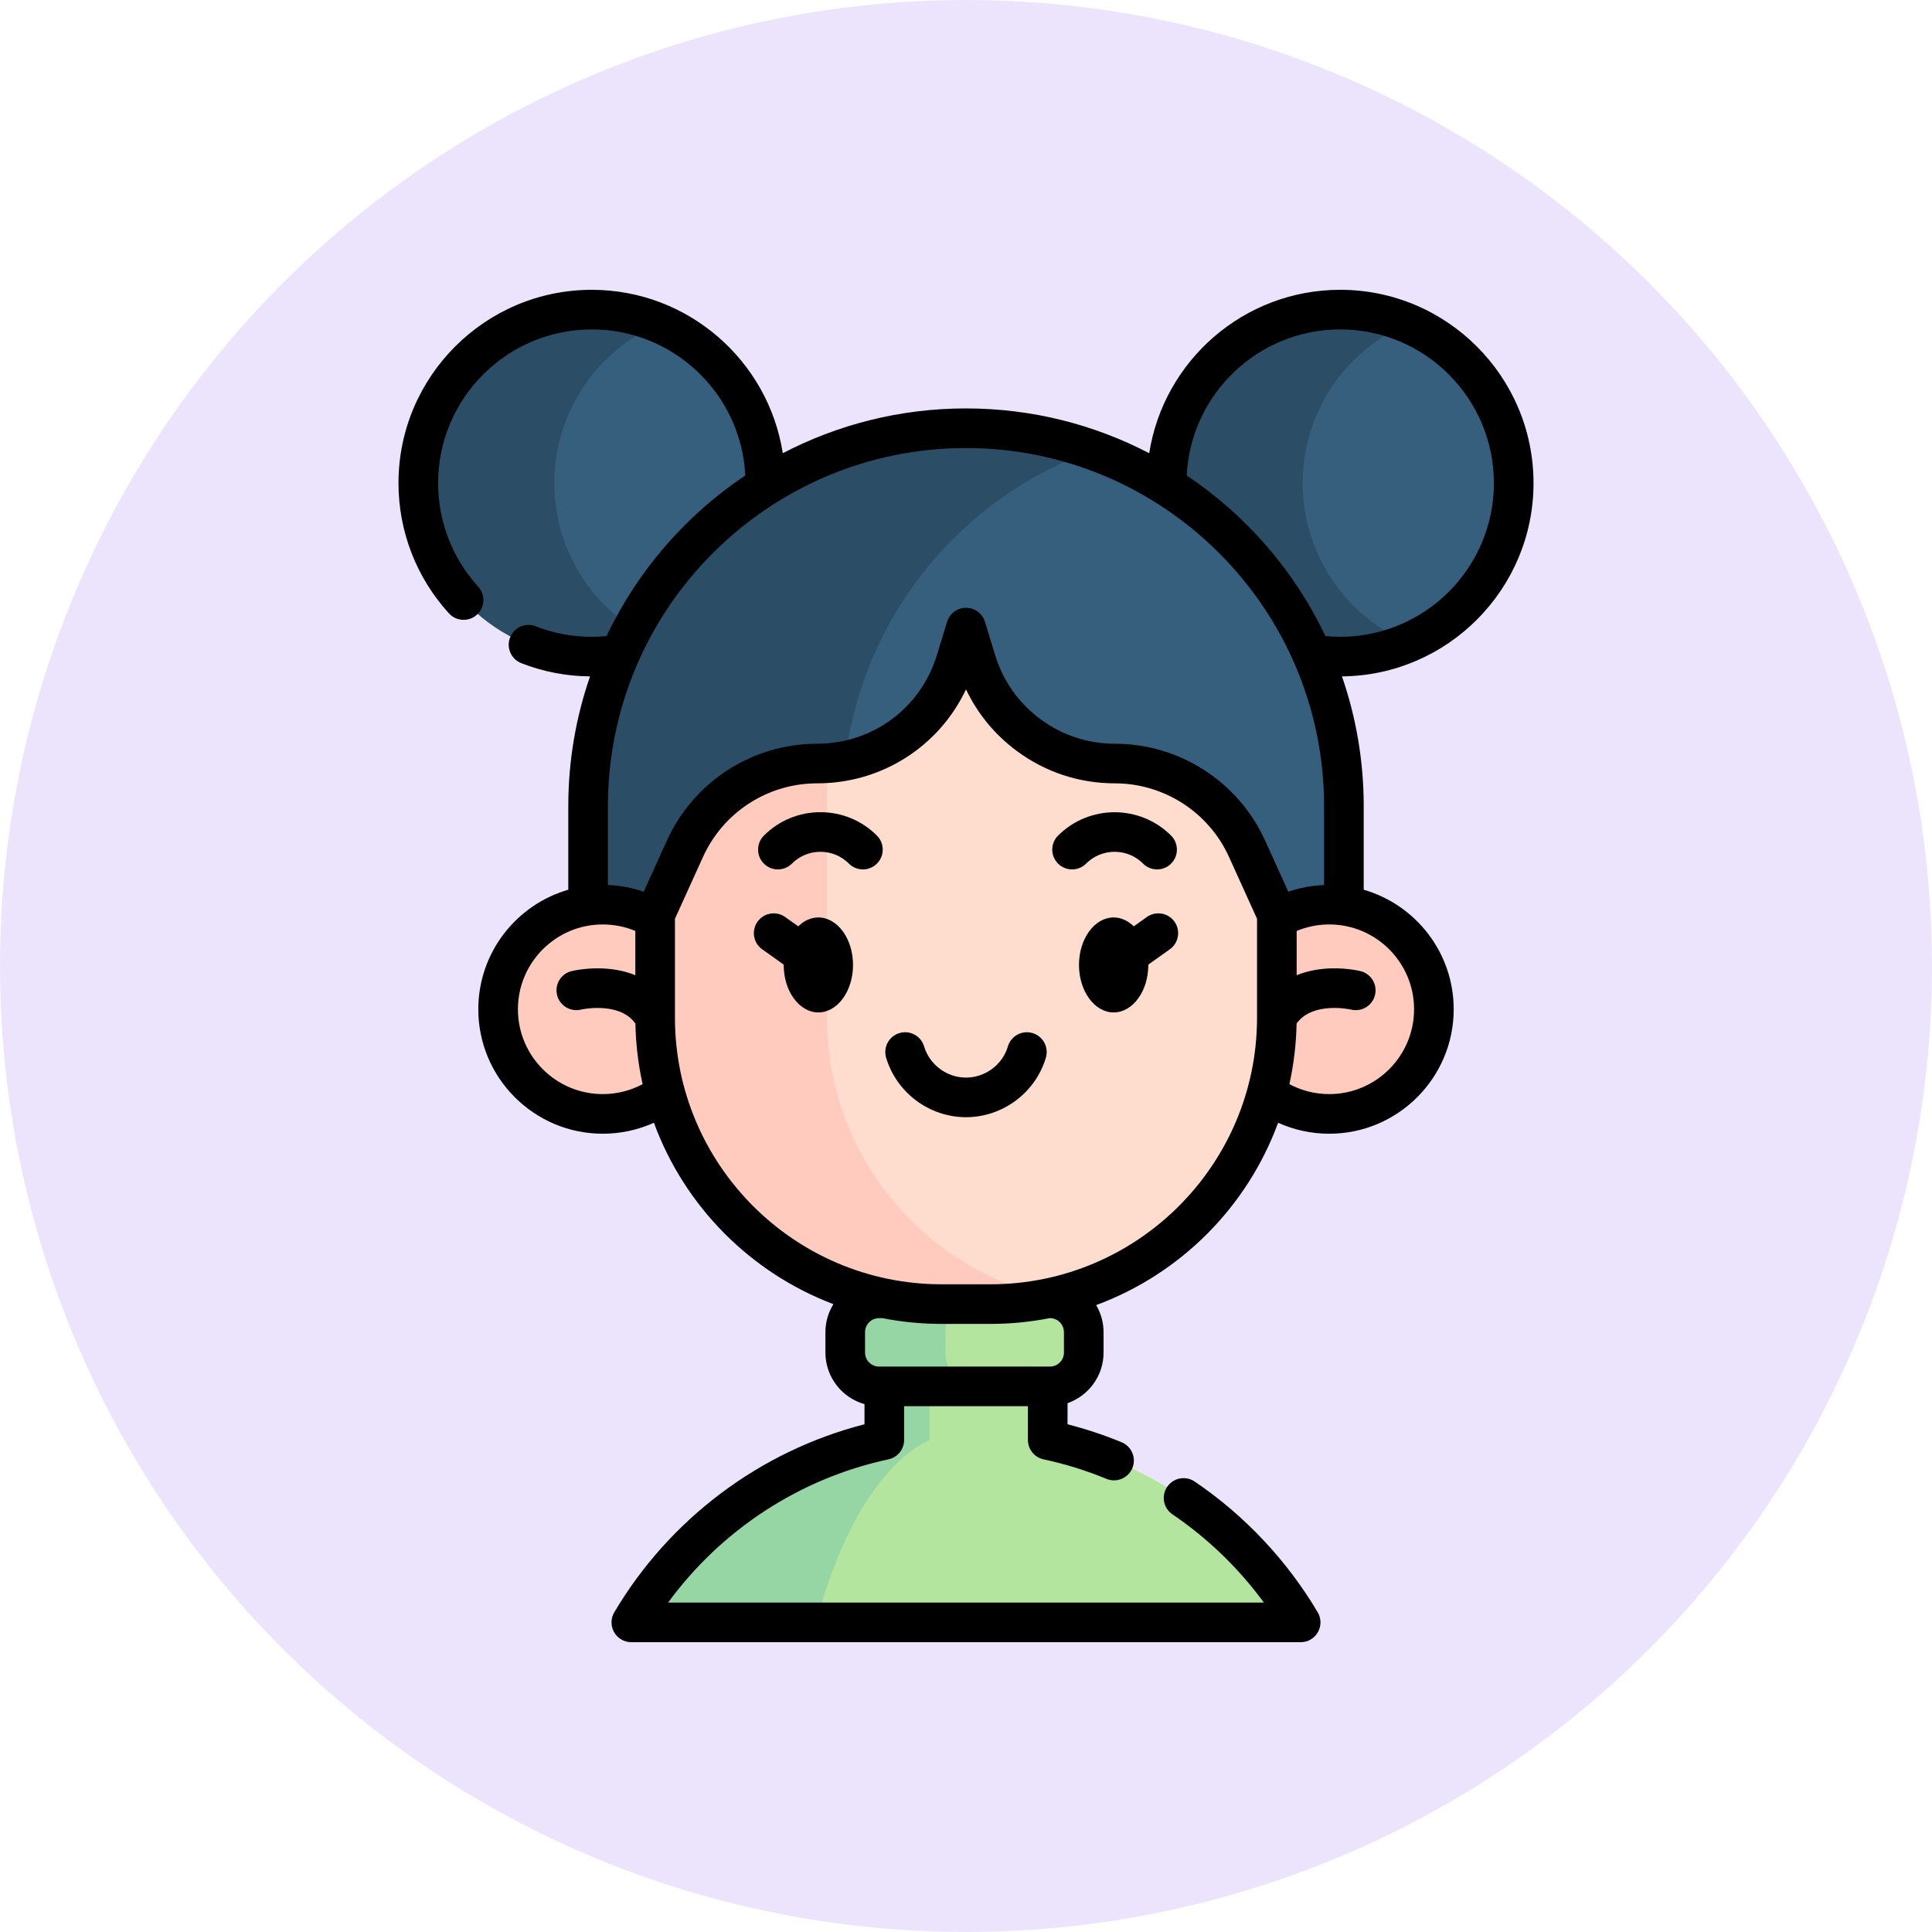<?xml version="1.0"?>
<svg xmlns="http://www.w3.org/2000/svg" xmlns:xlink="http://www.w3.org/1999/xlink" xmlns:svgjs="http://svgjs.com/svgjs" version="1.1" width="512" height="512" x="0" y="0" viewBox="0 0 511.993 511.993" style="enable-background:new 0 0 512 512" xml:space="preserve" class=""><circle r="255.996" cx="255.996" cy="255.996" fill="#ece4fd" shape="circle"/><g transform="matrix(0.7,0,0,0.7,76.799,76.799)"><g xmlns="http://www.w3.org/2000/svg"><g><g fill="#365e7d"><circle cx="114.326" cy="73.182" r="65.682" fill="#365e7d" data-original="#365e7d" style="" class=""/><circle cx="397.665" cy="73.182" r="65.682" fill="#365e7d" data-original="#365e7d" style="" class=""/></g><g fill="#2b4d66"><path d="m140.065 133.632c-7.9 3.37-16.6 5.23-25.74 5.23-36.27 0-65.679-29.41-65.679-65.679 0-36.28 29.41-65.689 65.679-65.689 9.14 0 17.84 1.86 25.74 5.23-23.48 10.02-39.939 33.32-39.939 60.459s16.46 50.429 39.939 60.449z" fill="#2b4d66" data-original="#2b4d66" style="" class=""/><path d="m423.412 133.632c-7.9 3.37-16.6 5.23-25.74 5.23-36.279 0-65.689-29.41-65.689-65.679 0-36.28 29.41-65.689 65.689-65.689 9.14 0 17.84 1.86 25.74 5.23-23.49 10.02-39.949 33.32-39.949 60.459-.001 27.139 16.459 50.429 39.949 60.449z" fill="#2b4d66" data-original="#2b4d66" style="" class=""/></g><g><path d="m382.696 504.493h-253.396c20.571-34.772 55.038-60.345 95.762-69.059v-53.615h61.873v53.615c40.723 8.714 75.191 34.288 95.761 69.059z" fill="#b3e59f" data-original="#b3e59f" style=""/><path d="m242.158 381.815v53.619c-18.23 8.71-33.65 34.29-42.86 69.059h-69.998c20.57-34.77 55.039-60.349 95.759-69.059v-53.619z" fill="#95d6a4" data-original="#95d6a4" style=""/><path d="m287.769 415.141h-64.699c-7.07 0-12.8-5.731-12.8-12.8v-7.721c0-7.07 5.731-12.8 12.8-12.8h64.698c7.069 0 12.8 5.731 12.8 12.8v7.721c.001 7.069-5.73 12.8-12.799 12.8z" fill="#b3e59f" data-original="#b3e59f" style=""/><path d="m260.979 415.144h-37.909c-7.07 0-12.8-5.73-12.8-12.8v-7.72c0-7.07 5.73-12.81 12.8-12.81h37.909c-7.07 0-12.8 5.74-12.8 12.81v7.72c0 7.071 5.73 12.8 12.8 12.8z" fill="#95d6a4" data-original="#95d6a4" style=""/></g><path d="m255.996 52.405c-79.01 0-143.059 64.05-143.059 143.059v76.552h286.118v-76.552c0-79.009-64.05-143.059-143.059-143.059z" fill="#365e7d" data-original="#365e7d" style="" class=""/><path d="m304.145 60.715c-55.319 19.77-94.909 72.629-94.909 134.748v76.549h-96.299v-76.549c0-79.009 64.049-143.058 143.058-143.058 16.89 0 33.1 2.93 48.15 8.31z" fill="#2b4d66" data-original="#2b4d66" style="" class=""/><g fill="#ffcbbe"><circle cx="118.478" cy="272.382" r="39.613" fill="#ffcbbe" data-original="#ffcbbe" style=""/><circle cx="393.52" cy="272.382" r="39.613" fill="#ffcbbe" data-original="#ffcbbe" style=""/></g><path d="m373.679 236.497v39.06c0 59.889-48.549 108.438-108.438 108.438h-18.48c-59.889 0-108.449-48.549-108.449-108.438v-39.06l11.3-24.91c4.45-9.81 11.56-17.87 20.26-23.48s18.98-8.76 29.76-8.76c24.14 0 45.459-15.77 52.519-38.86l3.85-12.6 3.85 12.6c3.53 11.55 10.62 21.26 19.85 28.09s20.59 10.77 32.67 10.77c21.56 0 41.119 12.61 50.019 32.239z" fill="#ffddce" data-original="#ffddce" style=""/><path d="m288.51 381.485c-7.49 1.65-15.28 2.51-23.27 2.51h-18.48c-59.889 0-108.449-48.549-108.449-108.438v-39.06l11.3-24.91c4.45-9.81 11.56-17.87 20.26-23.48s18.98-8.76 29.76-8.76c1.24 0 2.47-.04 3.7-.12v96.329c0 51.9 36.47 95.289 85.179 105.929z" fill="#ffcbbe" data-original="#ffcbbe" style=""/></g><g><path d="m470.848 73.179c0-40.351-32.828-73.179-73.18-73.179-36.51 0-66.857 26.869-72.312 61.868-20.772-10.827-44.364-16.959-69.366-16.959-24.996 0-48.585 6.131-69.354 16.956-5.458-34.996-35.804-61.862-72.311-61.862-40.352 0-73.18 32.829-73.18 73.18 0 18.292 6.786 35.81 19.108 49.323 1.479 1.623 3.508 2.447 5.544 2.447 1.804 0 3.613-.647 5.051-1.958 3.061-2.791 3.28-7.534.489-10.595-9.796-10.745-15.192-24.672-15.192-39.217 0-32.081 26.1-58.18 58.18-58.18 31.113 0 56.599 24.541 58.116 55.278-22.547 15.097-40.805 36.117-52.535 60.817-1.842.176-3.706.275-5.581.275-7.32 0-14.457-1.343-21.212-3.992-3.857-1.512-8.208.388-9.721 4.244s.388 8.208 4.244 9.721c8.303 3.256 17.057 4.933 26.027 5.012-5.329 15.399-8.232 31.921-8.232 49.109v31.65c-19.651 5.672-34.07 23.809-34.07 45.262 0 25.978 21.135 47.113 47.113 47.113 6.78 0 13.336-1.425 19.369-4.155 11.575 31.586 36.525 56.771 67.953 68.678-1.904 3.092-3.023 6.719-3.023 10.61v7.72c0 9.282 6.27 17.111 14.792 19.52v7.627c-39.497 10.115-73.78 35.796-94.724 71.181-1.372 2.318-1.396 5.195-.062 7.535s3.822 3.785 6.516 3.785h253.4c2.694 0 5.18-1.444 6.515-3.784s1.312-5.216-.06-7.534c-11.603-19.616-27.71-36.734-46.582-49.503-3.431-2.321-8.094-1.422-10.415 2.008-2.321 3.431-1.422 8.093 2.008 10.415 13.307 9.004 25.093 20.402 34.609 33.398h-225.555c20.174-27.582 49.933-47.065 83.419-54.226 3.459-.74 5.932-3.796 5.932-7.334v-12.789h46.87v12.789c0 3.537 2.471 6.593 5.929 7.333 8.125 1.741 16.141 4.228 23.826 7.392.935.385 1.901.567 2.853.567 2.949 0 5.746-1.75 6.938-4.647 1.577-3.83-.25-8.213-4.08-9.79-6.638-2.733-13.499-5.01-20.465-6.794v-7.995c7.926-2.766 13.637-10.296 13.637-19.154v-7.72c0-3.742-1.035-7.24-2.807-10.254 31.867-11.759 57.195-37.137 68.883-69.037 6.038 2.733 12.594 4.158 19.367 4.158 25.978 0 47.113-21.135 47.113-47.113 0-21.453-14.418-39.589-34.069-45.262v-31.65c0-17.191-2.904-33.714-8.234-49.116 40.046-.355 72.521-33.035 72.521-73.172zm-214.848-13.269c74.747 0 135.558 60.811 135.558 135.558v29.863c-4.628.193-9.194 1.052-13.543 2.566l-8.796-19.407c-10.092-22.259-32.407-36.642-56.85-36.642-10.233 0-19.987-3.215-28.208-9.298-8.223-6.084-14.149-14.471-17.138-24.253l-3.85-12.6c-.964-3.154-3.875-5.308-7.173-5.308s-6.209 2.154-7.172 5.308l-3.85 12.599c-6.136 20.069-24.359 33.552-45.347 33.552-12.026 0-23.722 3.443-33.824 9.957-10.098 6.512-18.06 15.739-23.025 26.684l-8.804 19.406c-4.35-1.512-8.916-2.372-13.546-2.564v-29.863c.001-74.747 60.812-135.558 135.568-135.558zm-137.524 244.582c-17.707 0-32.113-14.406-32.113-32.113s14.406-32.113 32.113-32.113c4.25 0 8.447.842 12.336 2.456v16.768c-3.002-1.223-6.315-2.035-9.921-2.397-7.452-.747-13.556.675-14.228.839-4.009.984-6.451 5.018-5.487 9.032.965 4.014 5.009 6.491 9.028 5.544.044-.01 4.475-1.032 9.545-.452s8.716 2.453 11.091 5.705c.148 7.868 1.083 15.545 2.731 22.959-4.615 2.472-9.751 3.772-15.095 3.772zm169.297 84.823c2.922 0 5.3 2.382 5.3 5.31v7.72c0 2.922-2.377 5.3-5.3 5.3h-64.699c-2.922 0-5.3-2.377-5.3-5.3v-7.72c0-2.928 2.377-5.31 5.3-5.31h1.286c7.251 1.425 14.739 2.18 22.401 2.18h18.479c7.662 0 15.149-.755 22.4-2.18zm-22.533-12.82h-18.479c-55.664 0-100.949-45.281-100.949-100.938v-37.438l10.63-23.434c3.772-8.316 9.822-15.327 17.494-20.274 7.673-4.948 16.559-7.563 25.695-7.563 24.512 0 46.16-13.973 56.371-35.577 4.365 9.211 10.906 17.171 19.237 23.336 10.822 8.008 23.662 12.241 37.13 12.241 18.569 0 35.522 10.926 43.188 27.835l10.621 23.434v37.439c.001 55.658-45.28 100.939-100.938 100.939zm160.388-104.116c0 17.707-14.406 32.113-32.113 32.113-5.335 0-10.471-1.301-15.094-3.774 1.646-7.41 2.582-15.083 2.73-22.947 2.375-3.258 6.022-5.134 11.097-5.715 5.013-.574 9.394.417 9.542.451 4.013.966 8.056-1.491 9.041-5.504.987-4.023-1.473-8.084-5.496-9.071-.671-.165-6.772-1.587-14.228-.839-3.609.363-6.924 1.176-9.928 2.4v-16.767c3.891-1.616 8.088-2.46 12.336-2.46 17.707 0 32.113 14.406 32.113 32.113zm-27.96-141.011c-1.877 0-3.743-.1-5.587-.276-11.73-24.695-29.985-45.711-52.529-60.807 1.515-30.741 27.002-55.285 58.116-55.285 32.08 0 58.179 26.099 58.179 58.179.001 32.086-26.098 58.189-58.179 58.189z" fill="#000000" data-original="#000000" style="" class=""/><path d="m200.104 237.617c-2.838 0-5.461 1.254-7.611 3.36l-4.959-3.528c-3.375-2.402-8.058-1.611-10.459 1.764s-1.611 8.058 1.764 10.459l8.147 5.796c0 .043-.005.084-.005.127 0 9.914 5.887 17.979 13.123 17.979s13.123-8.065 13.123-17.979-5.887-17.978-13.123-17.978z" fill="#000000" data-original="#000000" style="" class=""/><path d="m324.463 237.449-4.959 3.528c-2.149-2.106-4.772-3.36-7.611-3.36-7.236 0-13.123 8.065-13.123 17.979s5.887 17.979 13.123 17.979 13.123-8.065 13.123-17.979c0-.043-.004-.084-.005-.127l8.147-5.796c3.375-2.401 4.165-7.083 1.764-10.459-2.401-3.377-7.084-4.166-10.459-1.765z" fill="#000000" data-original="#000000" style="" class=""/><path d="m200.879 197.767c-8.083 0-15.683 3.148-21.398 8.864-2.929 2.929-2.929 7.678 0 10.606 2.929 2.93 7.678 2.929 10.606 0 2.883-2.883 6.715-4.47 10.792-4.47s7.909 1.587 10.792 4.47c1.464 1.465 3.384 2.197 5.303 2.197s3.839-.732 5.303-2.197c2.929-2.929 2.929-7.677 0-10.606-5.715-5.716-13.314-8.864-21.398-8.864z" fill="#000000" data-original="#000000" style="" class=""/><path d="m312.249 212.767c4.076 0 7.909 1.588 10.792 4.47 1.464 1.464 3.384 2.197 5.303 2.197s3.839-.732 5.303-2.197c2.929-2.929 2.929-7.678 0-10.606-11.799-11.799-30.998-11.798-42.796 0-2.929 2.929-2.929 7.678 0 10.606 2.929 2.929 7.678 2.929 10.606 0 2.883-2.882 6.715-4.47 10.792-4.47z" fill="#000000" data-original="#000000" style="" class=""/><path d="m281.181 281.386c-3.973-1.178-8.146 1.084-9.325 5.055-2.063 6.948-8.585 11.8-15.86 11.8-7.267 0-13.79-4.856-15.863-11.809-1.184-3.969-5.361-6.228-9.331-5.044-3.969 1.184-6.228 5.361-5.044 9.331 3.954 13.261 16.388 22.522 30.238 22.522 13.866 0 26.301-9.265 30.24-22.531 1.179-3.97-1.085-8.145-5.055-9.324z" fill="#000000" data-original="#000000" style="" class=""/></g></g></g></svg>
